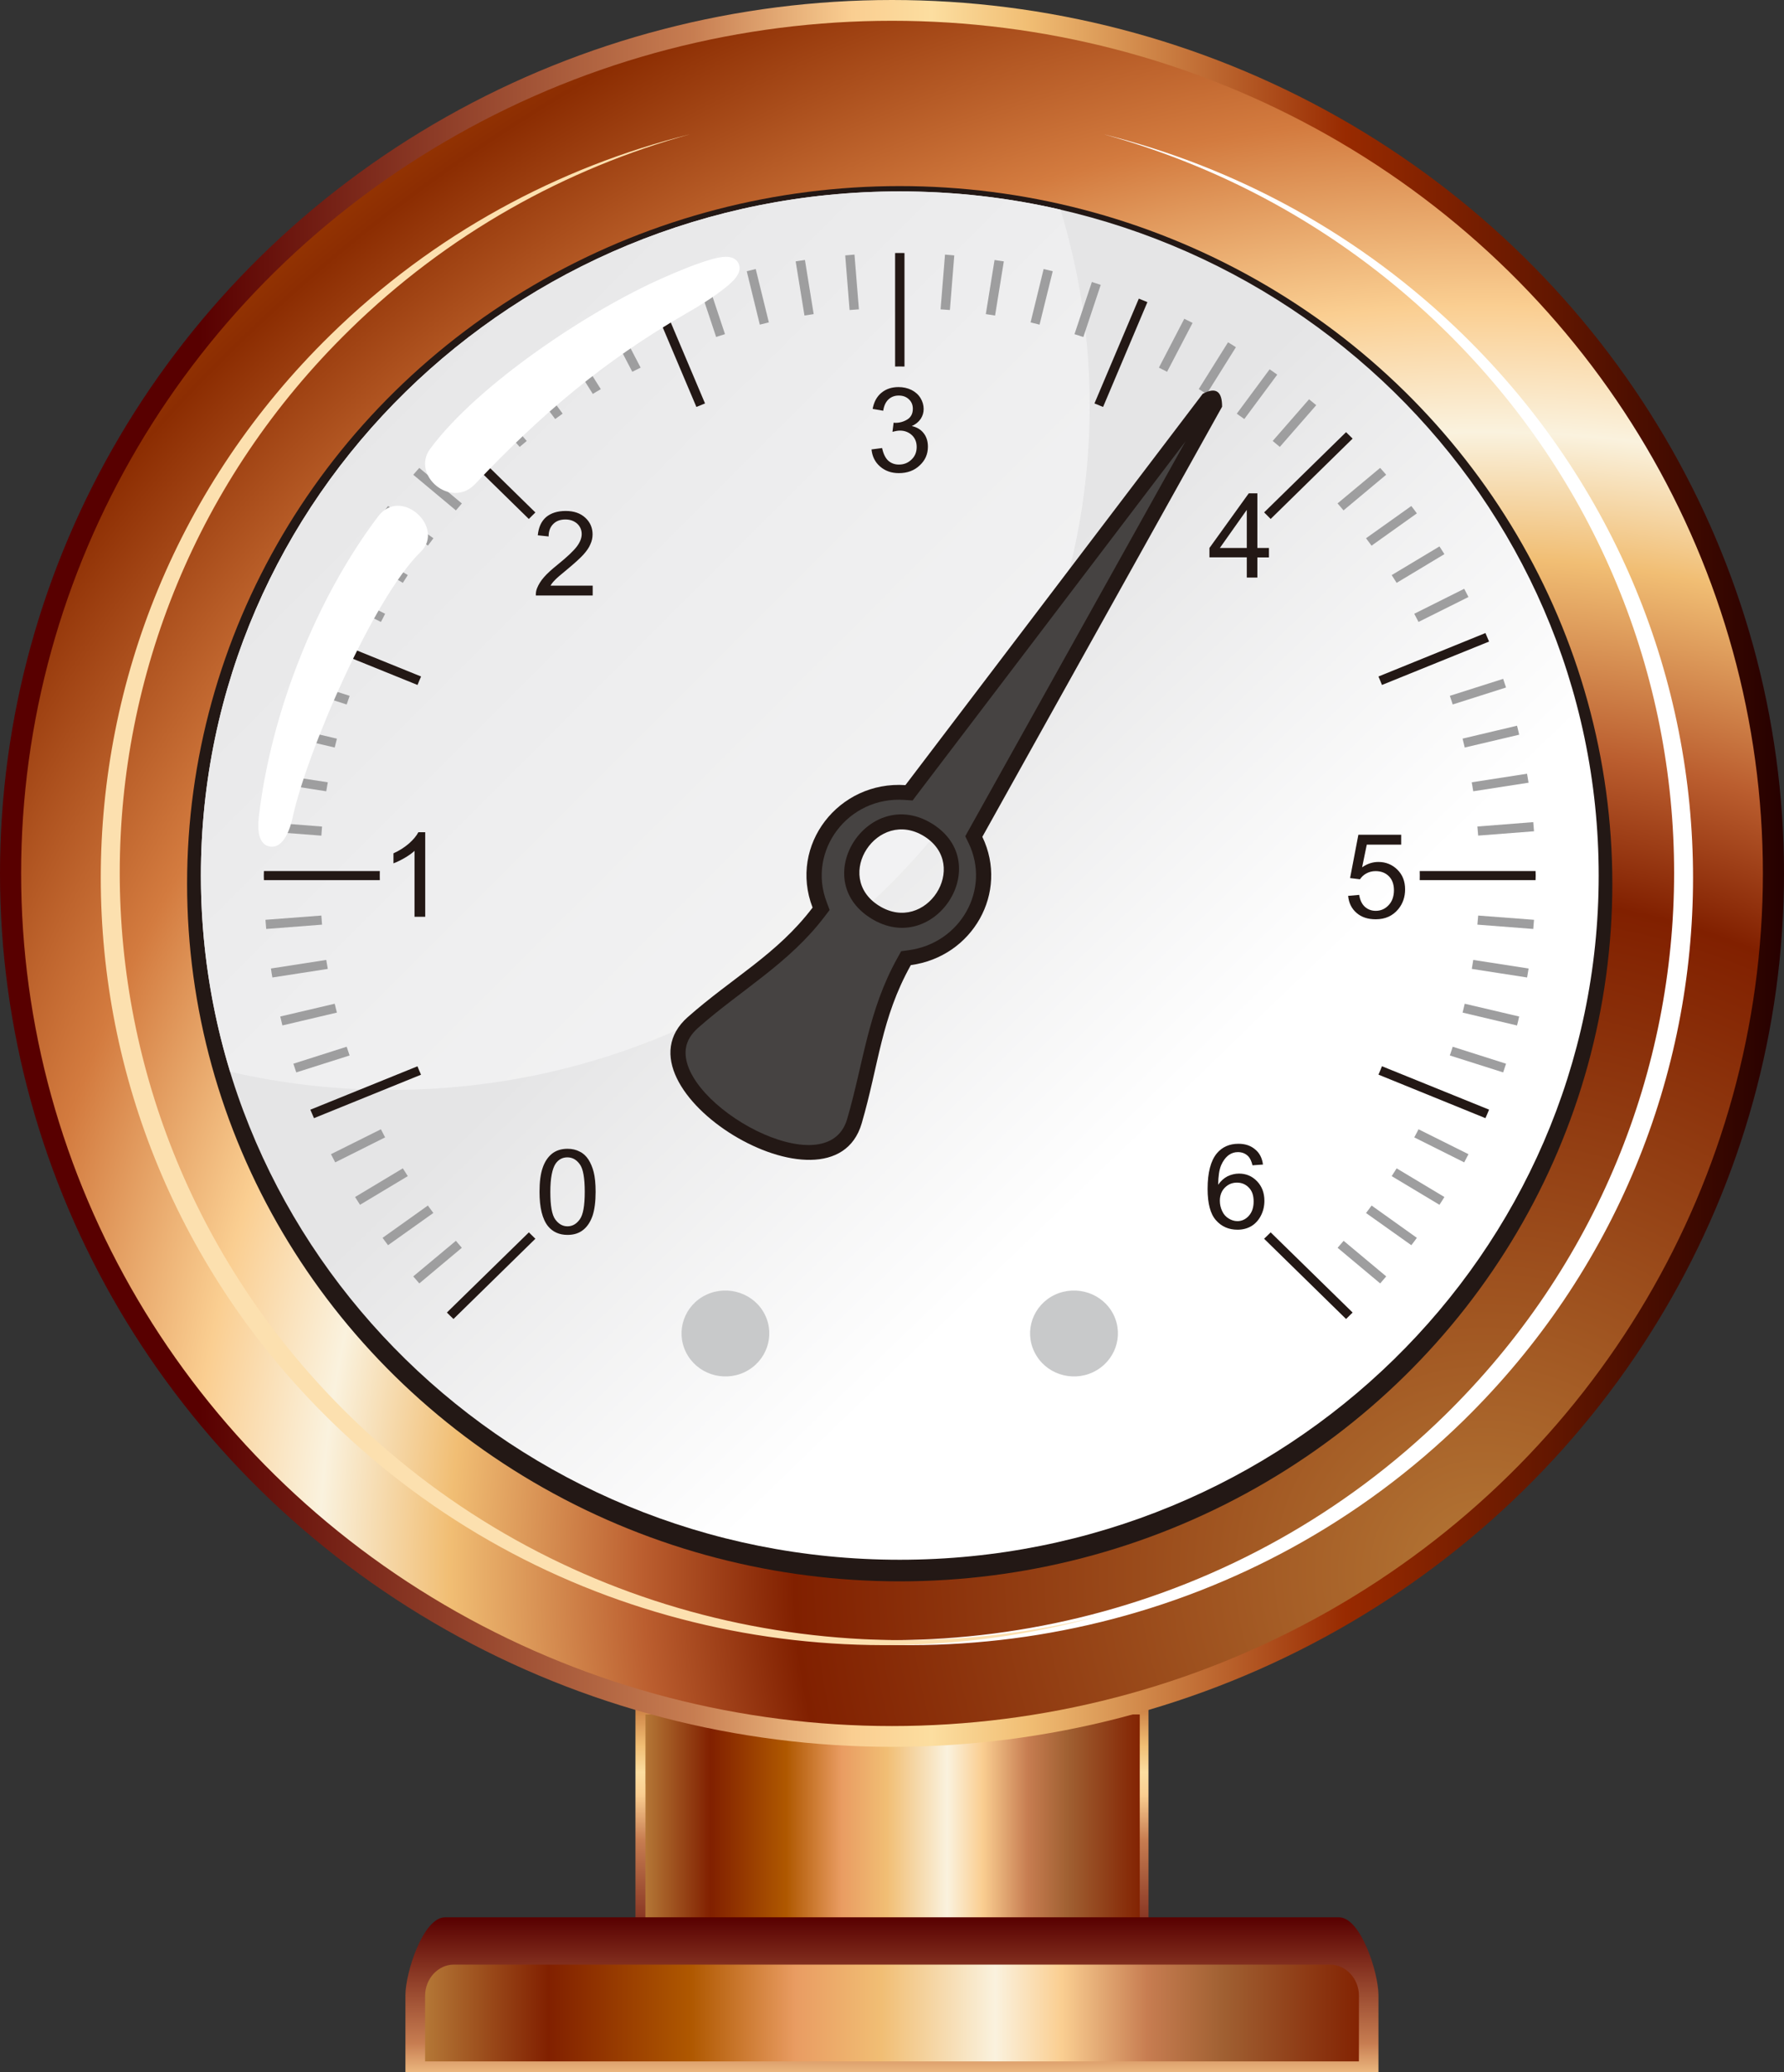 <?xml version="1.0" encoding="UTF-8" standalone="no"?>
<svg
   xmlns:a="http://ns.adobe.com/AdobeSVGViewerExtensions/3.0/"
   xmlns:dc="http://purl.org/dc/elements/1.1/"
   xmlns:cc="http://creativecommons.org/ns#"
   xmlns:rdf="http://www.w3.org/1999/02/22-rdf-syntax-ns#"
   xmlns:svg="http://www.w3.org/2000/svg"
   xmlns="http://www.w3.org/2000/svg"
   xmlns:sodipodi="http://sodipodi.sourceforge.net/DTD/sodipodi-0.dtd"
   xmlns:inkscape="http://www.inkscape.org/namespaces/inkscape"
   version="1.1"
   id="图层_1"
   x="0px"
   y="0px"
   width="31px"
   height="36px"
   viewBox="0 0 31 36"
   enable-background="new 0 0 31 36"
   xml:space="preserve"
   sodipodi:docname="工业管道_53-01.svg"><rect x="0" y="0" width="31" height="36" fill="#333333" stroke="none"/><defs
   id="defs187" /><sodipodi:namedview
   pagecolor="#ffffff"
   bordercolor="#666666"
   borderopacity="1"
   objecttolerance="10"
   gridtolerance="10"
   guidetolerance="10"
   inkscape:pageopacity="0"
   inkscape:pageshadow="2"
   inkscape:window-width="640"
   inkscape:window-height="480"
   id="namedview185" />
<g
   id="g182">
	<g
   id="g88">
		<linearGradient
   id="SVGID_1_"
   gradientUnits="userSpaceOnUse"
   x1="15.499"
   y1="34.386"
   x2="15.499"
   y2="26.575">
			<stop
   offset="0"
   style="stop-color:#580000"
   id="stop2" />
			<stop
   offset="0.31"
   style="stop-color:#C77D51"
   id="stop4" />
			<stop
   offset="0.41"
   style="stop-color:#FACE91"
   id="stop6" />
			<stop
   offset="0.46"
   style="stop-color:#FCDEA0"
   id="stop8" />
			<stop
   offset="0.52"
   style="stop-color:#F1BE74"
   id="stop10" />
			<stop
   offset="0.72"
   style="stop-color:#982A00"
   id="stop12" />
			<stop
   offset="1"
   style="stop-color:#240000"
   id="stop14" />
			<a:midPointStop
   offset="0"
   style="stop-color:#580000" />
			<a:midPointStop
   offset="0.5"
   style="stop-color:#580000" />
			<a:midPointStop
   offset="0.31"
   style="stop-color:#C77D51" />
			<a:midPointStop
   offset="0.5"
   style="stop-color:#C77D51" />
			<a:midPointStop
   offset="0.41"
   style="stop-color:#FACE91" />
			<a:midPointStop
   offset="0.5"
   style="stop-color:#FACE91" />
			<a:midPointStop
   offset="0.46"
   style="stop-color:#FCDEA0" />
			<a:midPointStop
   offset="0.5"
   style="stop-color:#FCDEA0" />
			<a:midPointStop
   offset="0.52"
   style="stop-color:#F1BE74" />
			<a:midPointStop
   offset="0.5"
   style="stop-color:#F1BE74" />
			<a:midPointStop
   offset="0.72"
   style="stop-color:#982A00" />
			<a:midPointStop
   offset="0.5"
   style="stop-color:#982A00" />
			<a:midPointStop
   offset="1"
   style="stop-color:#240000" />
		</linearGradient>
		<path
   fill-rule="evenodd"
   clip-rule="evenodd"
   fill="url(#SVGID_1_)"
   d="M19.957,35.758v-6.082c0-0.245-0.16-0.445-0.356-0.445    h-8.202c-0.198,0-0.357,0.2-0.357,0.445v1.317v4.765H19.957z"
   id="path17" />
		<linearGradient
   id="SVGID_2_"
   gradientUnits="userSpaceOnUse"
   x1="19.958"
   y1="32.712"
   x2="11.214"
   y2="32.712">
			<stop
   offset="0"
   style="stop-color:#926A46"
   id="stop19" />
			<stop
   offset="0.01"
   style="stop-color:#812000"
   id="stop21" />
			<stop
   offset="0.16"
   style="stop-color:#A06032"
   id="stop23" />
			<stop
   offset="0.24"
   style="stop-color:#C77D51"
   id="stop25" />
			<stop
   offset="0.33"
   style="stop-color:#FACE91"
   id="stop27" />
			<stop
   offset="0.4"
   style="stop-color:#FAF2DE"
   id="stop29" />
			<stop
   offset="0.52"
   style="stop-color:#F1BE74"
   id="stop31" />
			<stop
   offset="0.61"
   style="stop-color:#E99C62"
   id="stop33" />
			<stop
   offset="0.72"
   style="stop-color:#AF5800"
   id="stop35" />
			<stop
   offset="0.87"
   style="stop-color:#812000"
   id="stop37" />
			<stop
   offset="1"
   style="stop-color:#B47736"
   id="stop39" />
			<a:midPointStop
   offset="0"
   style="stop-color:#926A46" />
			<a:midPointStop
   offset="0.5"
   style="stop-color:#926A46" />
			<a:midPointStop
   offset="0.01"
   style="stop-color:#812000" />
			<a:midPointStop
   offset="0.5"
   style="stop-color:#812000" />
			<a:midPointStop
   offset="0.16"
   style="stop-color:#A06032" />
			<a:midPointStop
   offset="0.5"
   style="stop-color:#A06032" />
			<a:midPointStop
   offset="0.24"
   style="stop-color:#C77D51" />
			<a:midPointStop
   offset="0.5"
   style="stop-color:#C77D51" />
			<a:midPointStop
   offset="0.33"
   style="stop-color:#FACE91" />
			<a:midPointStop
   offset="0.5"
   style="stop-color:#FACE91" />
			<a:midPointStop
   offset="0.4"
   style="stop-color:#FAF2DE" />
			<a:midPointStop
   offset="0.5"
   style="stop-color:#FAF2DE" />
			<a:midPointStop
   offset="0.52"
   style="stop-color:#F1BE74" />
			<a:midPointStop
   offset="0.5"
   style="stop-color:#F1BE74" />
			<a:midPointStop
   offset="0.61"
   style="stop-color:#E99C62" />
			<a:midPointStop
   offset="0.5"
   style="stop-color:#E99C62" />
			<a:midPointStop
   offset="0.72"
   style="stop-color:#AF5800" />
			<a:midPointStop
   offset="0.5"
   style="stop-color:#AF5800" />
			<a:midPointStop
   offset="0.87"
   style="stop-color:#812000" />
			<a:midPointStop
   offset="0.5"
   style="stop-color:#812000" />
			<a:midPointStop
   offset="1"
   style="stop-color:#B47736" />
		</linearGradient>
		<polygon
   fill-rule="evenodd"
   clip-rule="evenodd"
   fill="url(#SVGID_2_)"
   points="19.805,30.994 19.805,30.601 19.805,29.786     11.216,29.786 11.215,30.994 11.216,30.994 11.215,35.637 19.805,35.637   "
   id="polygon42" />
		<g
   id="g86">
			<linearGradient
   id="SVGID_3_"
   gradientUnits="userSpaceOnUse"
   x1="15.498"
   y1="33.31"
   x2="15.498"
   y2="40.381">
				<stop
   offset="0"
   style="stop-color:#580000"
   id="stop44" />
				<stop
   offset="0.31"
   style="stop-color:#C77D51"
   id="stop46" />
				<stop
   offset="0.41"
   style="stop-color:#FACE91"
   id="stop48" />
				<stop
   offset="0.46"
   style="stop-color:#FCDEA0"
   id="stop50" />
				<stop
   offset="0.52"
   style="stop-color:#F1BE74"
   id="stop52" />
				<stop
   offset="0.72"
   style="stop-color:#982A00"
   id="stop54" />
				<stop
   offset="1"
   style="stop-color:#240000"
   id="stop56" />
				<a:midPointStop
   offset="0"
   style="stop-color:#580000" />
				<a:midPointStop
   offset="0.5"
   style="stop-color:#580000" />
				<a:midPointStop
   offset="0.31"
   style="stop-color:#C77D51" />
				<a:midPointStop
   offset="0.5"
   style="stop-color:#C77D51" />
				<a:midPointStop
   offset="0.41"
   style="stop-color:#FACE91" />
				<a:midPointStop
   offset="0.5"
   style="stop-color:#FACE91" />
				<a:midPointStop
   offset="0.46"
   style="stop-color:#FCDEA0" />
				<a:midPointStop
   offset="0.5"
   style="stop-color:#FCDEA0" />
				<a:midPointStop
   offset="0.52"
   style="stop-color:#F1BE74" />
				<a:midPointStop
   offset="0.5"
   style="stop-color:#F1BE74" />
				<a:midPointStop
   offset="0.72"
   style="stop-color:#982A00" />
				<a:midPointStop
   offset="0.5"
   style="stop-color:#982A00" />
				<a:midPointStop
   offset="1"
   style="stop-color:#240000" />
			</linearGradient>
			<path
   fill-rule="evenodd"
   clip-rule="evenodd"
   fill="url(#SVGID_3_)"
   d="M23.953,34.664V36H7.045v-1.336     c0-0.397,0.309-1.354,0.687-1.354h15.536C23.645,33.311,23.953,34.268,23.953,34.664z"
   id="path59" />
			<linearGradient
   id="SVGID_4_"
   gradientUnits="userSpaceOnUse"
   x1="23.903"
   y1="34.972"
   x2="7.386"
   y2="34.972">
				<stop
   offset="0"
   style="stop-color:#926A46"
   id="stop61" />
				<stop
   offset="0.01"
   style="stop-color:#812000"
   id="stop63" />
				<stop
   offset="0.16"
   style="stop-color:#A06032"
   id="stop65" />
				<stop
   offset="0.24"
   style="stop-color:#C77D51"
   id="stop67" />
				<stop
   offset="0.33"
   style="stop-color:#FACE91"
   id="stop69" />
				<stop
   offset="0.4"
   style="stop-color:#FAF2DE"
   id="stop71" />
				<stop
   offset="0.52"
   style="stop-color:#F1BE74"
   id="stop73" />
				<stop
   offset="0.61"
   style="stop-color:#E99C62"
   id="stop75" />
				<stop
   offset="0.72"
   style="stop-color:#AF5800"
   id="stop77" />
				<stop
   offset="0.87"
   style="stop-color:#812000"
   id="stop79" />
				<stop
   offset="1"
   style="stop-color:#B47736"
   id="stop81" />
				<a:midPointStop
   offset="0"
   style="stop-color:#926A46" />
				<a:midPointStop
   offset="0.5"
   style="stop-color:#926A46" />
				<a:midPointStop
   offset="0.01"
   style="stop-color:#812000" />
				<a:midPointStop
   offset="0.5"
   style="stop-color:#812000" />
				<a:midPointStop
   offset="0.16"
   style="stop-color:#A06032" />
				<a:midPointStop
   offset="0.5"
   style="stop-color:#A06032" />
				<a:midPointStop
   offset="0.24"
   style="stop-color:#C77D51" />
				<a:midPointStop
   offset="0.5"
   style="stop-color:#C77D51" />
				<a:midPointStop
   offset="0.33"
   style="stop-color:#FACE91" />
				<a:midPointStop
   offset="0.5"
   style="stop-color:#FACE91" />
				<a:midPointStop
   offset="0.4"
   style="stop-color:#FAF2DE" />
				<a:midPointStop
   offset="0.5"
   style="stop-color:#FAF2DE" />
				<a:midPointStop
   offset="0.52"
   style="stop-color:#F1BE74" />
				<a:midPointStop
   offset="0.5"
   style="stop-color:#F1BE74" />
				<a:midPointStop
   offset="0.61"
   style="stop-color:#E99C62" />
				<a:midPointStop
   offset="0.5"
   style="stop-color:#E99C62" />
				<a:midPointStop
   offset="0.72"
   style="stop-color:#AF5800" />
				<a:midPointStop
   offset="0.5"
   style="stop-color:#AF5800" />
				<a:midPointStop
   offset="0.87"
   style="stop-color:#812000" />
				<a:midPointStop
   offset="0.5"
   style="stop-color:#812000" />
				<a:midPointStop
   offset="1"
   style="stop-color:#B47736" />
			</linearGradient>
			<path
   fill-rule="evenodd"
   clip-rule="evenodd"
   fill="url(#SVGID_4_)"
   d="M23.613,35.813H7.387v-0.493v-0.647     c0-0.298,0.226-0.542,0.502-0.542h15.22c0.277,0,0.505,0.244,0.505,0.542C23.613,36.394,23.613,35.424,23.613,35.813z"
   id="path84" />
		</g>
	</g>
	<g
   id="g180">
		<linearGradient
   id="SVGID_5_"
   gradientUnits="userSpaceOnUse"
   x1="3.46"
   y1="15.173"
   x2="31.137"
   y2="15.173">
			<stop
   offset="0"
   style="stop-color:#580000"
   id="stop90" />
			<stop
   offset="0.31"
   style="stop-color:#C77D51"
   id="stop92" />
			<stop
   offset="0.41"
   style="stop-color:#FACE91"
   id="stop94" />
			<stop
   offset="0.46"
   style="stop-color:#FCDEA0"
   id="stop96" />
			<stop
   offset="0.52"
   style="stop-color:#F1BE74"
   id="stop98" />
			<stop
   offset="0.72"
   style="stop-color:#982A00"
   id="stop100" />
			<stop
   offset="1"
   style="stop-color:#240000"
   id="stop102" />
			<a:midPointStop
   offset="0"
   style="stop-color:#580000" />
			<a:midPointStop
   offset="0.5"
   style="stop-color:#580000" />
			<a:midPointStop
   offset="0.31"
   style="stop-color:#C77D51" />
			<a:midPointStop
   offset="0.5"
   style="stop-color:#C77D51" />
			<a:midPointStop
   offset="0.41"
   style="stop-color:#FACE91" />
			<a:midPointStop
   offset="0.5"
   style="stop-color:#FACE91" />
			<a:midPointStop
   offset="0.46"
   style="stop-color:#FCDEA0" />
			<a:midPointStop
   offset="0.5"
   style="stop-color:#FCDEA0" />
			<a:midPointStop
   offset="0.52"
   style="stop-color:#F1BE74" />
			<a:midPointStop
   offset="0.5"
   style="stop-color:#F1BE74" />
			<a:midPointStop
   offset="0.72"
   style="stop-color:#982A00" />
			<a:midPointStop
   offset="0.5"
   style="stop-color:#982A00" />
			<a:midPointStop
   offset="1"
   style="stop-color:#240000" />
		</linearGradient>
		<ellipse
   fill-rule="evenodd"
   clip-rule="evenodd"
   fill="url(#SVGID_5_)"
   cx="15.5"
   cy="15.174"
   rx="15.5"
   ry="15.174"
   id="ellipse105" />
		
			<radialGradient
   id="SVGID_6_"
   cx="27.516"
   cy="25.106"
   r="37.051"
   gradientTransform="matrix(1.012 0 0 0.99 -2.046 2.458)"
   gradientUnits="userSpaceOnUse">
			<stop
   offset="0"
   style="stop-color:#B47736"
   id="stop107" />
			<stop
   offset="0.32"
   style="stop-color:#812000"
   id="stop109" />
			<stop
   offset="0.39"
   style="stop-color:#BB5E2F"
   id="stop111" />
			<stop
   offset="0.48"
   style="stop-color:#F1BE74"
   id="stop113" />
			<stop
   offset="0.54"
   style="stop-color:#FAF2DE"
   id="stop115" />
			<stop
   offset="0.6"
   style="stop-color:#FACE91"
   id="stop117" />
			<stop
   offset="0.69"
   style="stop-color:#D37B3F"
   id="stop119" />
			<stop
   offset="0.82"
   style="stop-color:#8C2D02"
   id="stop121" />
			<stop
   offset="0.9"
   style="stop-color:#B14F00"
   id="stop123" />
			<stop
   offset="1"
   style="stop-color:#B14F00"
   id="stop125" />
			<a:midPointStop
   offset="0"
   style="stop-color:#B47736" />
			<a:midPointStop
   offset="0.5"
   style="stop-color:#B47736" />
			<a:midPointStop
   offset="0.32"
   style="stop-color:#812000" />
			<a:midPointStop
   offset="0.5"
   style="stop-color:#812000" />
			<a:midPointStop
   offset="0.39"
   style="stop-color:#BB5E2F" />
			<a:midPointStop
   offset="0.5"
   style="stop-color:#BB5E2F" />
			<a:midPointStop
   offset="0.48"
   style="stop-color:#F1BE74" />
			<a:midPointStop
   offset="0.5"
   style="stop-color:#F1BE74" />
			<a:midPointStop
   offset="0.54"
   style="stop-color:#FAF2DE" />
			<a:midPointStop
   offset="0.5"
   style="stop-color:#FAF2DE" />
			<a:midPointStop
   offset="0.6"
   style="stop-color:#FACE91" />
			<a:midPointStop
   offset="0.5"
   style="stop-color:#FACE91" />
			<a:midPointStop
   offset="0.69"
   style="stop-color:#D37B3F" />
			<a:midPointStop
   offset="0.5"
   style="stop-color:#D37B3F" />
			<a:midPointStop
   offset="0.82"
   style="stop-color:#8C2D02" />
			<a:midPointStop
   offset="0.5"
   style="stop-color:#8C2D02" />
			<a:midPointStop
   offset="0.9"
   style="stop-color:#B14F00" />
			<a:midPointStop
   offset="0.5"
   style="stop-color:#B14F00" />
			<a:midPointStop
   offset="1"
   style="stop-color:#B14F00" />
		</radialGradient>
		<ellipse
   fill-rule="evenodd"
   clip-rule="evenodd"
   fill="url(#SVGID_6_)"
   cx="15.5"
   cy="15.174"
   rx="15.133"
   ry="14.813"
   id="ellipse128" />
		<path
   fill-rule="evenodd"
   clip-rule="evenodd"
   fill="#FFFFFF"
   d="M25.431,24.679c-3.611,3.532-8.744,4.667-13.333,3.403    c4.503,1.122,9.479-0.041,13.004-3.49c5.318-5.207,5.318-13.65,0-18.856c-1.708-1.673-3.758-2.807-5.931-3.405    c2.294,0.571,4.464,1.734,6.26,3.491C30.749,11.027,30.749,19.471,25.431,24.679z"
   id="path130" />
		<ellipse
   fill-rule="evenodd"
   clip-rule="evenodd"
   fill="#231815"
   cx="15.634"
   cy="15.353"
   rx="12.383"
   ry="12.12"
   id="ellipse132" />
		<linearGradient
   id="SVGID_7_"
   gradientUnits="userSpaceOnUse"
   x1="19.994"
   y1="19.726"
   x2="14.161"
   y2="13.685">
			<stop
   offset="0"
   style="stop-color:#FFFFFF"
   id="stop134" />
			<stop
   offset="1"
   style="stop-color:#E5E5E6"
   id="stop136" />
			<a:midPointStop
   offset="0"
   style="stop-color:#FFFFFF" />
			<a:midPointStop
   offset="0.5"
   style="stop-color:#FFFFFF" />
			<a:midPointStop
   offset="1"
   style="stop-color:#E5E5E6" />
		</linearGradient>
		<path
   fill-rule="evenodd"
   clip-rule="evenodd"
   fill="url(#SVGID_7_)"
   d="M15.634,3.326c6.706,0,12.146,5.322,12.146,11.886    c0,6.564-5.439,11.886-12.146,11.886c-6.704,0-12.143-5.321-12.143-11.886C3.491,8.648,8.93,3.326,15.634,3.326z"
   id="path139" />
		<linearGradient
   id="SVGID_8_"
   gradientUnits="userSpaceOnUse"
   x1="34.863"
   y1="34.781"
   x2="5.452"
   y2="5.37">
			<stop
   offset="0"
   style="stop-color:#FFFFFF"
   id="stop141" />
			<stop
   offset="0.39"
   style="stop-color:#FBFBFB"
   id="stop143" />
			<stop
   offset="0.793"
   style="stop-color:#EEEEEF"
   id="stop145" />
			<stop
   offset="1"
   style="stop-color:#E5E5E6"
   id="stop147" />
			<a:midPointStop
   offset="0"
   style="stop-color:#FFFFFF" />
			<a:midPointStop
   offset="0.7"
   style="stop-color:#FFFFFF" />
			<a:midPointStop
   offset="1"
   style="stop-color:#E5E5E6" />
		</linearGradient>
		<path
   fill-rule="evenodd"
   clip-rule="evenodd"
   fill="url(#SVGID_8_)"
   d="M15.634,3.325c0.962,0,1.897,0.109,2.794,0.317    c0.329,1.079,0.507,2.223,0.507,3.406c0,6.563-5.438,11.887-12.142,11.887c-0.963,0-1.897-0.109-2.794-0.316    c-0.33-1.08-0.508-2.223-0.508-3.407C3.491,8.648,8.93,3.325,15.634,3.325z"
   id="path150" />
		<path
   fill-rule="evenodd"
   clip-rule="evenodd"
   fill="#9E9E9F"
   d="M12.296,4.898l0.302,0.907c-0.052,0.017-0.103,0.032-0.154,0.049    l-0.302-0.906C12.193,4.932,12.245,4.915,12.296,4.898L12.296,4.898z M13.203,5.64l-0.227-0.928    c0.052-0.013,0.104-0.025,0.156-0.038l0.228,0.927C13.308,5.614,13.256,5.627,13.203,5.64L13.203,5.64z M13.979,5.482    l-0.153-0.941c0.054-0.008,0.108-0.018,0.161-0.024l0.152,0.94C14.085,5.465,14.031,5.474,13.979,5.482L13.979,5.482z     M14.763,5.386l-0.076-0.949c0.055-0.005,0.107-0.009,0.161-0.014l0.077,0.951C14.871,5.378,14.816,5.381,14.763,5.386    L14.763,5.386z M16.344,5.374l0.077-0.951c0.054,0.005,0.106,0.009,0.161,0.014l-0.076,0.949    C16.452,5.381,16.398,5.378,16.344,5.374L16.344,5.374z M17.13,5.457l0.152-0.94c0.054,0.007,0.107,0.017,0.161,0.024    l-0.152,0.941C17.237,5.474,17.184,5.465,17.13,5.457L17.13,5.457z M17.908,5.601l0.227-0.927    c0.054,0.013,0.104,0.025,0.158,0.038L18.064,5.64C18.014,5.627,17.961,5.614,17.908,5.601L17.908,5.601z M18.671,5.806    l0.302-0.907c0.051,0.017,0.103,0.033,0.154,0.05l-0.302,0.906C18.774,5.838,18.723,5.821,18.671,5.806L18.671,5.806z     M20.138,6.387l0.441-0.849c0.048,0.023,0.096,0.047,0.144,0.072L20.28,6.459C20.233,6.436,20.185,6.411,20.138,6.387    L20.138,6.387z M20.83,6.76l0.509-0.813c0.046,0.027,0.093,0.056,0.137,0.085l-0.508,0.812C20.922,6.816,20.876,6.788,20.83,6.76    L20.83,6.76z M21.491,7.187l0.571-0.771c0.045,0.029,0.088,0.062,0.132,0.093l-0.572,0.771    C21.578,7.248,21.535,7.218,21.491,7.187L21.491,7.187z M22.115,7.661c0.041,0.034,0.083,0.068,0.124,0.103l0.633-0.725    c-0.042-0.033-0.082-0.068-0.125-0.102L22.115,7.661L22.115,7.661z M23.242,8.746l0.74-0.617c0.036,0.038,0.071,0.08,0.105,0.119    l-0.741,0.619C23.313,8.828,23.278,8.786,23.242,8.746L23.242,8.746z M23.737,9.351c0.032,0.043,0.065,0.086,0.096,0.129    l0.787-0.561c-0.03-0.043-0.063-0.086-0.096-0.128L23.737,9.351L23.737,9.351z M24.183,9.991l0.83-0.498    c0.028,0.045,0.059,0.09,0.086,0.134l-0.83,0.499C24.24,10.081,24.212,10.035,24.183,9.991L24.183,9.991z M24.575,10.663    l0.868-0.434c0.024,0.048,0.05,0.096,0.074,0.143l-0.868,0.433C24.625,10.757,24.601,10.711,24.575,10.663L24.575,10.663z     M25.193,12.089l0.927-0.295c0.017,0.049,0.032,0.101,0.05,0.15l-0.927,0.295C25.228,12.188,25.21,12.138,25.193,12.089    L25.193,12.089z M25.415,12.832l0.946-0.224c0.013,0.053,0.026,0.104,0.037,0.156l-0.946,0.223    C25.44,12.935,25.427,12.884,25.415,12.832L25.415,12.832z M25.574,13.591l0.961-0.149c0.01,0.053,0.018,0.104,0.026,0.156    L25.6,13.747C25.591,13.695,25.583,13.644,25.574,13.591L25.574,13.591z M25.672,14.359l0.971-0.076    c0.005,0.053,0.009,0.105,0.013,0.159l-0.97,0.075C25.682,14.465,25.677,14.411,25.672,14.359L25.672,14.359z M25.686,15.906    l0.97,0.074c-0.004,0.054-0.008,0.106-0.013,0.159l-0.971-0.075C25.677,16.012,25.682,15.96,25.686,15.906L25.686,15.906z     M25.6,16.677l0.962,0.149c-0.009,0.052-0.017,0.105-0.026,0.156l-0.961-0.149C25.583,16.781,25.591,16.73,25.6,16.677    L25.6,16.677z M25.452,17.438l0.946,0.222c-0.011,0.053-0.024,0.104-0.037,0.156l-0.946-0.224    C25.427,17.541,25.44,17.489,25.452,17.438L25.452,17.438z M25.243,18.185l0.927,0.295c-0.017,0.051-0.033,0.101-0.05,0.151    l-0.927-0.294C25.21,18.286,25.228,18.236,25.243,18.185L25.243,18.185z M24.649,19.619l0.868,0.433    c-0.024,0.048-0.05,0.095-0.074,0.142l-0.868-0.434C24.601,19.714,24.625,19.667,24.649,19.619L24.649,19.619z M24.269,20.298    l0.83,0.498c-0.027,0.045-0.058,0.091-0.086,0.135l-0.83-0.498C24.212,20.388,24.24,20.343,24.269,20.298L24.269,20.298z     M23.834,20.944l0.786,0.561c-0.03,0.043-0.063,0.087-0.096,0.128l-0.787-0.559C23.77,21.03,23.803,20.988,23.834,20.944    L23.834,20.944z M23.348,21.557c-0.035,0.04-0.069,0.08-0.105,0.121l0.74,0.619c0.036-0.04,0.071-0.082,0.105-0.122L23.348,21.557    L23.348,21.557z M8.025,21.678l-0.739,0.619c-0.035-0.041-0.071-0.082-0.105-0.122l0.741-0.618    C7.956,21.597,7.991,21.637,8.025,21.678L8.025,21.678z M7.53,21.073c-0.031-0.043-0.064-0.085-0.095-0.129l-0.787,0.561    c0.03,0.043,0.063,0.086,0.095,0.128L7.53,21.073L7.53,21.073z M7.086,20.433l-0.83,0.498c-0.028-0.044-0.057-0.09-0.086-0.135    L7,20.298C7.028,20.343,7.058,20.388,7.086,20.433L7.086,20.433z M6.692,19.76l-0.867,0.434C5.8,20.146,5.776,20.1,5.751,20.052    l0.868-0.433C6.644,19.667,6.669,19.714,6.692,19.76L6.692,19.76z M6.075,18.337l-0.927,0.294    c-0.017-0.051-0.033-0.101-0.05-0.151l0.926-0.295C6.042,18.236,6.058,18.285,6.075,18.337L6.075,18.337z M5.854,17.592    l-0.947,0.223c-0.013-0.052-0.025-0.103-0.037-0.155l0.946-0.222C5.829,17.489,5.842,17.54,5.854,17.592L5.854,17.592z     M5.696,16.833l-0.963,0.149c-0.01-0.051-0.018-0.104-0.025-0.156l0.961-0.149C5.678,16.73,5.686,16.781,5.696,16.833    L5.696,16.833z M5.596,16.064l-0.97,0.075c-0.005-0.053-0.009-0.105-0.013-0.159l0.971-0.074    C5.588,15.96,5.593,16.012,5.596,16.064L5.596,16.064z M5.584,14.518l-0.971-0.075c0.004-0.054,0.008-0.106,0.013-0.159    l0.97,0.076C5.593,14.411,5.588,14.465,5.584,14.518L5.584,14.518z M5.669,13.747l-0.961-0.149    c0.008-0.052,0.016-0.104,0.025-0.156l0.963,0.149C5.686,13.644,5.678,13.695,5.669,13.747L5.669,13.747z M5.816,12.987    L4.87,12.765c0.012-0.053,0.024-0.104,0.037-0.156l0.947,0.224C5.842,12.884,5.829,12.935,5.816,12.987L5.816,12.987z     M6.024,12.239L5.1,11.944c0.016-0.05,0.032-0.101,0.049-0.15l0.927,0.295C6.058,12.138,6.042,12.188,6.024,12.239L6.024,12.239z     M6.619,10.805l-0.868-0.433c0.025-0.047,0.049-0.095,0.074-0.143l0.867,0.434C6.669,10.711,6.644,10.758,6.619,10.805    L6.619,10.805z M7,10.126L6.17,9.627c0.029-0.044,0.058-0.089,0.086-0.134l0.83,0.498C7.059,10.036,7.028,10.081,7,10.126    L7,10.126z M7.436,9.479L6.648,8.919c0.03-0.043,0.063-0.086,0.095-0.128l0.788,0.56C7.499,9.394,7.467,9.437,7.436,9.479    L7.436,9.479z M7.922,8.867c0.034-0.039,0.069-0.08,0.104-0.12L7.286,8.129c-0.035,0.038-0.071,0.08-0.105,0.119L7.922,8.867    L7.922,8.867z M9.03,7.764L8.396,7.039c0.041-0.033,0.083-0.067,0.125-0.101l0.632,0.723C9.112,7.695,9.07,7.73,9.03,7.764    L9.03,7.764z M9.647,7.28c0.043-0.032,0.086-0.063,0.13-0.094L9.206,6.416C9.161,6.447,9.118,6.478,9.074,6.509L9.647,7.28    L9.647,7.28z M10.301,6.844L9.792,6.032c0.045-0.029,0.092-0.057,0.137-0.083l0.511,0.812C10.392,6.788,10.347,6.816,10.301,6.844    L10.301,6.844z M10.987,6.459L10.545,5.61c0.049-0.025,0.097-0.049,0.145-0.072l0.442,0.849    C11.084,6.411,11.035,6.436,10.987,6.459z"
   id="path152" />
		<path
   fill-rule="evenodd"
   clip-rule="evenodd"
   fill="#231815"
   d="M15.717,4.396v1.972c-0.028,0-0.055-0.001-0.083-0.001    c-0.026,0-0.053,0.001-0.08,0.001V4.396c0.027,0,0.054-0.001,0.08-0.001C15.662,4.396,15.688,4.396,15.717,4.396L15.717,4.396z     M19.018,7.009l0.771-1.821c0.049,0.021,0.101,0.04,0.149,0.061L19.168,7.07C19.118,7.049,19.067,7.029,19.018,7.009L19.018,7.009    z M21.966,8.902l1.424-1.394c0.037,0.036,0.076,0.074,0.114,0.112L22.08,9.016C22.042,8.978,22.005,8.939,21.966,8.902    L21.966,8.902z M23.953,11.753l1.859-0.755c0.022,0.049,0.042,0.099,0.063,0.148L24.014,11.9    C23.994,11.852,23.975,11.801,23.953,11.753L23.953,11.753z M24.67,15.133h2.013c0,0.026,0.002,0.053,0.002,0.079    c0,0.027-0.002,0.054-0.002,0.079H24.67c0-0.025,0.001-0.052,0.001-0.079C24.671,15.186,24.67,15.159,24.67,15.133L24.67,15.133z     M24.014,18.524l1.861,0.754c-0.021,0.05-0.04,0.099-0.063,0.148l-1.859-0.756C23.975,18.623,23.994,18.573,24.014,18.524    L24.014,18.524z M22.08,21.41l1.424,1.393c-0.038,0.037-0.077,0.076-0.114,0.112l-1.424-1.394    C22.005,21.484,22.042,21.446,22.08,21.41L22.08,21.41z M9.303,21.521L7.88,22.915c-0.039-0.036-0.077-0.075-0.115-0.112    l1.425-1.393C9.227,21.446,9.265,21.484,9.303,21.521L9.303,21.521z M7.316,18.671l-1.86,0.755    c-0.022-0.049-0.042-0.098-0.063-0.147l1.861-0.754C7.273,18.573,7.294,18.623,7.316,18.671L7.316,18.671z M6.6,15.291H4.586    c0-0.025-0.002-0.052-0.002-0.079c0-0.026,0.002-0.053,0.002-0.079H6.6c0,0.026-0.001,0.053-0.001,0.079    C6.599,15.239,6.6,15.266,6.6,15.291L6.6,15.291z M7.255,11.9l-1.861-0.754c0.021-0.049,0.04-0.1,0.063-0.147l1.86,0.754    C7.295,11.801,7.274,11.852,7.255,11.9L7.255,11.9z M9.189,9.016L7.765,7.622C7.803,7.583,7.841,7.545,7.88,7.509l1.423,1.394    C9.265,8.939,9.227,8.978,9.189,9.016L9.189,9.016z M12.101,7.07L11.33,5.248c0.051-0.02,0.101-0.04,0.15-0.061l0.771,1.822    C12.201,7.029,12.151,7.049,12.101,7.07z"
   id="path154" />
		<path
   fill-rule="evenodd"
   clip-rule="evenodd"
   fill="#231815"
   d="M11.95,17.671c0.782-0.691,1.552-1.09,2.17-1.903    c-0.419-1.088,0.454-2.207,1.613-2.128c1.721-2.266,3.444-4.531,5.166-6.798c0.24-0.129,0.338-0.031,0.337,0.224l-4.166,7.472    c0.464,0.967-0.167,2.083-1.243,2.229c-0.517,0.927-0.552,1.714-0.854,2.751C14.454,21.289,10.553,18.908,11.95,17.671    L11.95,17.671z M16.061,14.53L16.061,14.53c-0.809-0.503-1.598,0.696-0.788,1.205C16.085,16.244,16.867,15.038,16.061,14.53z"
   id="path156" />
		<path
   fill-rule="evenodd"
   clip-rule="evenodd"
   fill="#464342"
   d="M20.6,7.669c-1.552,2.042-3.104,4.083-4.656,6.124l-0.086,0.114    l-0.143-0.01c-0.979-0.067-1.693,0.884-1.349,1.778l0.05,0.134l-0.085,0.112c-0.621,0.819-1.45,1.273-2.204,1.939    c-0.111,0.1-0.193,0.219-0.211,0.368c-0.109,0.972,2.456,2.403,2.804,1.215c0.287-0.982,0.361-1.88,0.876-2.803l0.063-0.114    l0.131-0.018c0.901-0.121,1.429-1.055,1.041-1.861l-0.058-0.119L20.6,7.669L20.6,7.669z M16.202,14.313    c1.101,0.69,0.032,2.331-1.07,1.64S15.1,13.627,16.202,14.313z"
   id="path158" />
		<path
   fill="#231815"
   d="M9.375,20.707c0-0.174,0.018-0.313,0.055-0.419c0.035-0.104,0.09-0.186,0.161-0.244    c0.072-0.057,0.162-0.086,0.271-0.086c0.081,0,0.151,0.017,0.211,0.049c0.062,0.029,0.111,0.076,0.151,0.136    c0.039,0.061,0.07,0.133,0.092,0.218c0.022,0.086,0.034,0.2,0.034,0.347c0,0.171-0.019,0.311-0.054,0.416    c-0.037,0.104-0.091,0.188-0.162,0.243c-0.071,0.058-0.162,0.087-0.272,0.087c-0.144,0-0.257-0.051-0.339-0.151    C9.424,21.18,9.375,20.98,9.375,20.707L9.375,20.707z M9.563,20.707c0,0.239,0.027,0.399,0.086,0.479    c0.058,0.079,0.128,0.119,0.212,0.119c0.085,0,0.155-0.04,0.213-0.12c0.059-0.079,0.087-0.24,0.087-0.479    c0-0.241-0.028-0.402-0.087-0.48c-0.058-0.08-0.129-0.119-0.215-0.119c-0.084,0-0.15,0.035-0.202,0.106    C9.596,20.302,9.563,20.467,9.563,20.707z"
   id="path160" />
		<path
   fill="#231815"
   d="M7.389,15.927H7.203v-1.145c-0.043,0.041-0.103,0.083-0.173,0.124c-0.072,0.041-0.136,0.072-0.193,0.093    v-0.174c0.103-0.046,0.192-0.104,0.27-0.171c0.077-0.068,0.131-0.134,0.163-0.196h0.119V15.927z"
   id="path162" />
		<path
   fill="#231815"
   d="M10.299,10.174v0.172H9.311c-0.002-0.042,0.005-0.085,0.02-0.124c0.026-0.066,0.066-0.131,0.122-0.195    c0.055-0.063,0.136-0.137,0.24-0.22c0.163-0.132,0.272-0.235,0.33-0.312c0.057-0.075,0.085-0.148,0.085-0.216    c0-0.071-0.026-0.132-0.077-0.18C9.978,9.051,9.909,9.025,9.825,9.025c-0.088,0-0.158,0.025-0.211,0.078    C9.561,9.155,9.533,9.227,9.533,9.32l-0.188-0.02c0.013-0.139,0.061-0.243,0.144-0.316C9.574,8.913,9.688,8.877,9.83,8.877    c0.144,0,0.256,0.04,0.34,0.117s0.127,0.174,0.127,0.29c0,0.058-0.012,0.116-0.038,0.171c-0.023,0.058-0.064,0.116-0.121,0.18    c-0.057,0.063-0.151,0.148-0.282,0.257c-0.112,0.092-0.183,0.152-0.213,0.185c-0.032,0.032-0.058,0.064-0.077,0.098H10.299z"
   id="path164" />
		<path
   fill="#231815"
   d="M15.144,7.808l0.184-0.024c0.021,0.102,0.059,0.175,0.107,0.22c0.052,0.045,0.113,0.067,0.185,0.067    c0.087,0,0.16-0.029,0.22-0.088c0.061-0.058,0.089-0.131,0.089-0.218c0-0.082-0.026-0.15-0.082-0.204    c-0.056-0.052-0.125-0.08-0.21-0.08c-0.035,0-0.078,0.008-0.129,0.021l0.02-0.159c0.012,0.002,0.022,0.003,0.03,0.003    c0.077,0,0.147-0.02,0.211-0.06c0.063-0.041,0.093-0.102,0.093-0.185c0-0.065-0.022-0.121-0.068-0.163    c-0.045-0.044-0.104-0.066-0.177-0.066c-0.07,0-0.13,0.022-0.178,0.067c-0.047,0.043-0.078,0.109-0.092,0.197l-0.183-0.032    c0.021-0.12,0.073-0.215,0.152-0.28c0.08-0.066,0.179-0.099,0.297-0.099c0.081,0,0.156,0.016,0.226,0.05    c0.068,0.035,0.12,0.081,0.157,0.142c0.036,0.059,0.054,0.123,0.054,0.189c0,0.063-0.017,0.119-0.051,0.171    c-0.036,0.053-0.086,0.094-0.155,0.125c0.089,0.02,0.158,0.061,0.206,0.124c0.05,0.063,0.074,0.142,0.074,0.235    c0,0.129-0.047,0.236-0.143,0.325c-0.095,0.09-0.216,0.134-0.362,0.134c-0.13,0-0.239-0.039-0.326-0.115    C15.205,8.029,15.156,7.929,15.144,7.808z"
   id="path166" />
		<path
   fill="#231815"
   d="M21.665,10.033v-0.35h-0.649V9.52l0.683-0.949h0.15V9.52h0.201v0.164h-0.201v0.35H21.665L21.665,10.033z     M21.665,9.52V8.858L21.197,9.52H21.665z"
   id="path168" />
		<path
   fill="#231815"
   d="M23.426,15.564l0.192-0.017c0.015,0.093,0.048,0.161,0.1,0.208c0.052,0.046,0.114,0.069,0.188,0.069    c0.088,0,0.163-0.033,0.224-0.099c0.061-0.064,0.092-0.152,0.092-0.259c0-0.103-0.03-0.185-0.088-0.243    c-0.059-0.059-0.136-0.089-0.231-0.089c-0.06,0-0.112,0.014-0.16,0.04c-0.047,0.025-0.085,0.061-0.111,0.102l-0.172-0.021    l0.144-0.753h0.744v0.172H23.75l-0.081,0.394c0.089-0.063,0.185-0.093,0.283-0.093c0.13,0,0.239,0.045,0.329,0.133    c0.09,0.089,0.135,0.202,0.135,0.343c0,0.132-0.039,0.246-0.117,0.342c-0.098,0.119-0.228,0.178-0.393,0.178    c-0.137,0-0.248-0.036-0.334-0.111S23.438,15.688,23.426,15.564z"
   id="path170" />
		<path
   fill="#231815"
   d="M21.946,20.232l-0.182,0.013c-0.017-0.07-0.041-0.121-0.069-0.152c-0.051-0.053-0.111-0.077-0.184-0.077    c-0.059,0-0.109,0.016-0.155,0.048c-0.057,0.041-0.103,0.102-0.137,0.18c-0.033,0.08-0.05,0.192-0.051,0.339    c0.044-0.065,0.099-0.114,0.162-0.147c0.063-0.03,0.131-0.047,0.2-0.047c0.123,0,0.228,0.044,0.313,0.133    c0.085,0.088,0.128,0.202,0.128,0.34c0,0.094-0.02,0.178-0.061,0.258c-0.04,0.078-0.096,0.14-0.166,0.182    c-0.07,0.041-0.15,0.062-0.24,0.062c-0.153,0-0.279-0.055-0.375-0.165c-0.097-0.109-0.145-0.291-0.145-0.544    c0-0.283,0.054-0.488,0.16-0.617c0.093-0.111,0.219-0.167,0.376-0.167c0.117,0,0.213,0.032,0.289,0.097    C21.886,20.029,21.932,20.119,21.946,20.232L21.946,20.232z M21.197,20.861c0,0.063,0.013,0.122,0.04,0.179    c0.027,0.058,0.064,0.1,0.113,0.129c0.047,0.03,0.099,0.046,0.152,0.046c0.076,0,0.143-0.031,0.198-0.092    c0.057-0.063,0.084-0.146,0.084-0.25c0-0.102-0.026-0.182-0.082-0.239c-0.056-0.059-0.125-0.088-0.208-0.088    s-0.153,0.029-0.211,0.088C21.226,20.691,21.197,20.769,21.197,20.861z"
   id="path172" />
		<path
   fill-rule="evenodd"
   clip-rule="evenodd"
   fill="#C8C9CA"
   d="M19.35,22.841c-0.183-0.37-0.638-0.524-1.02-0.347    c-0.378,0.179-0.539,0.625-0.354,0.997c0.183,0.372,0.639,0.527,1.018,0.348C19.374,23.658,19.533,23.212,19.35,22.841    L19.35,22.841z M13.292,22.841c-0.182-0.37-0.64-0.524-1.019-0.347c-0.379,0.179-0.537,0.625-0.354,0.997    c0.184,0.372,0.639,0.527,1.019,0.348C13.316,23.658,13.475,23.212,13.292,22.841z"
   id="path174" />
		<path
   fill-rule="evenodd"
   clip-rule="evenodd"
   fill="#FFFFFF"
   d="M5.087,14.194c-0.037,0.174-0.151,0.56-0.402,0.512    c-0.235-0.045-0.203-0.393-0.182-0.561c0.215-1.773,0.983-3.738,2.069-5.175C6.971,8.446,7.743,9.169,7.308,9.59    C6.486,10.389,5.332,13.067,5.087,14.194L5.087,14.194z M11.537,4.821c-1.295,0.566-3.235,1.859-4.061,2.975    c-0.339,0.455,0.36,1.057,0.781,0.612c1.131-1.197,2.227-2.132,3.663-2.96c0.228-0.131,0.465-0.277,0.67-0.439    c0.119-0.095,0.331-0.266,0.241-0.438c-0.089-0.167-0.333-0.104-0.477-0.063C12.082,4.586,11.796,4.707,11.537,4.821z"
   id="path176" />
		<path
   fill-rule="evenodd"
   clip-rule="evenodd"
   fill="#FCE0AF"
   d="M5.741,24.679c3.61,3.532,8.743,4.667,13.334,3.403    c-4.505,1.122-9.481-0.041-13.005-3.49c-5.319-5.207-5.319-13.65,0-18.856C7.778,4.063,9.827,2.929,12,2.33    C9.706,2.901,7.535,4.064,5.741,5.821C0.421,11.027,0.421,19.471,5.741,24.679z"
   id="path178" />
	</g>
</g>
</svg>

